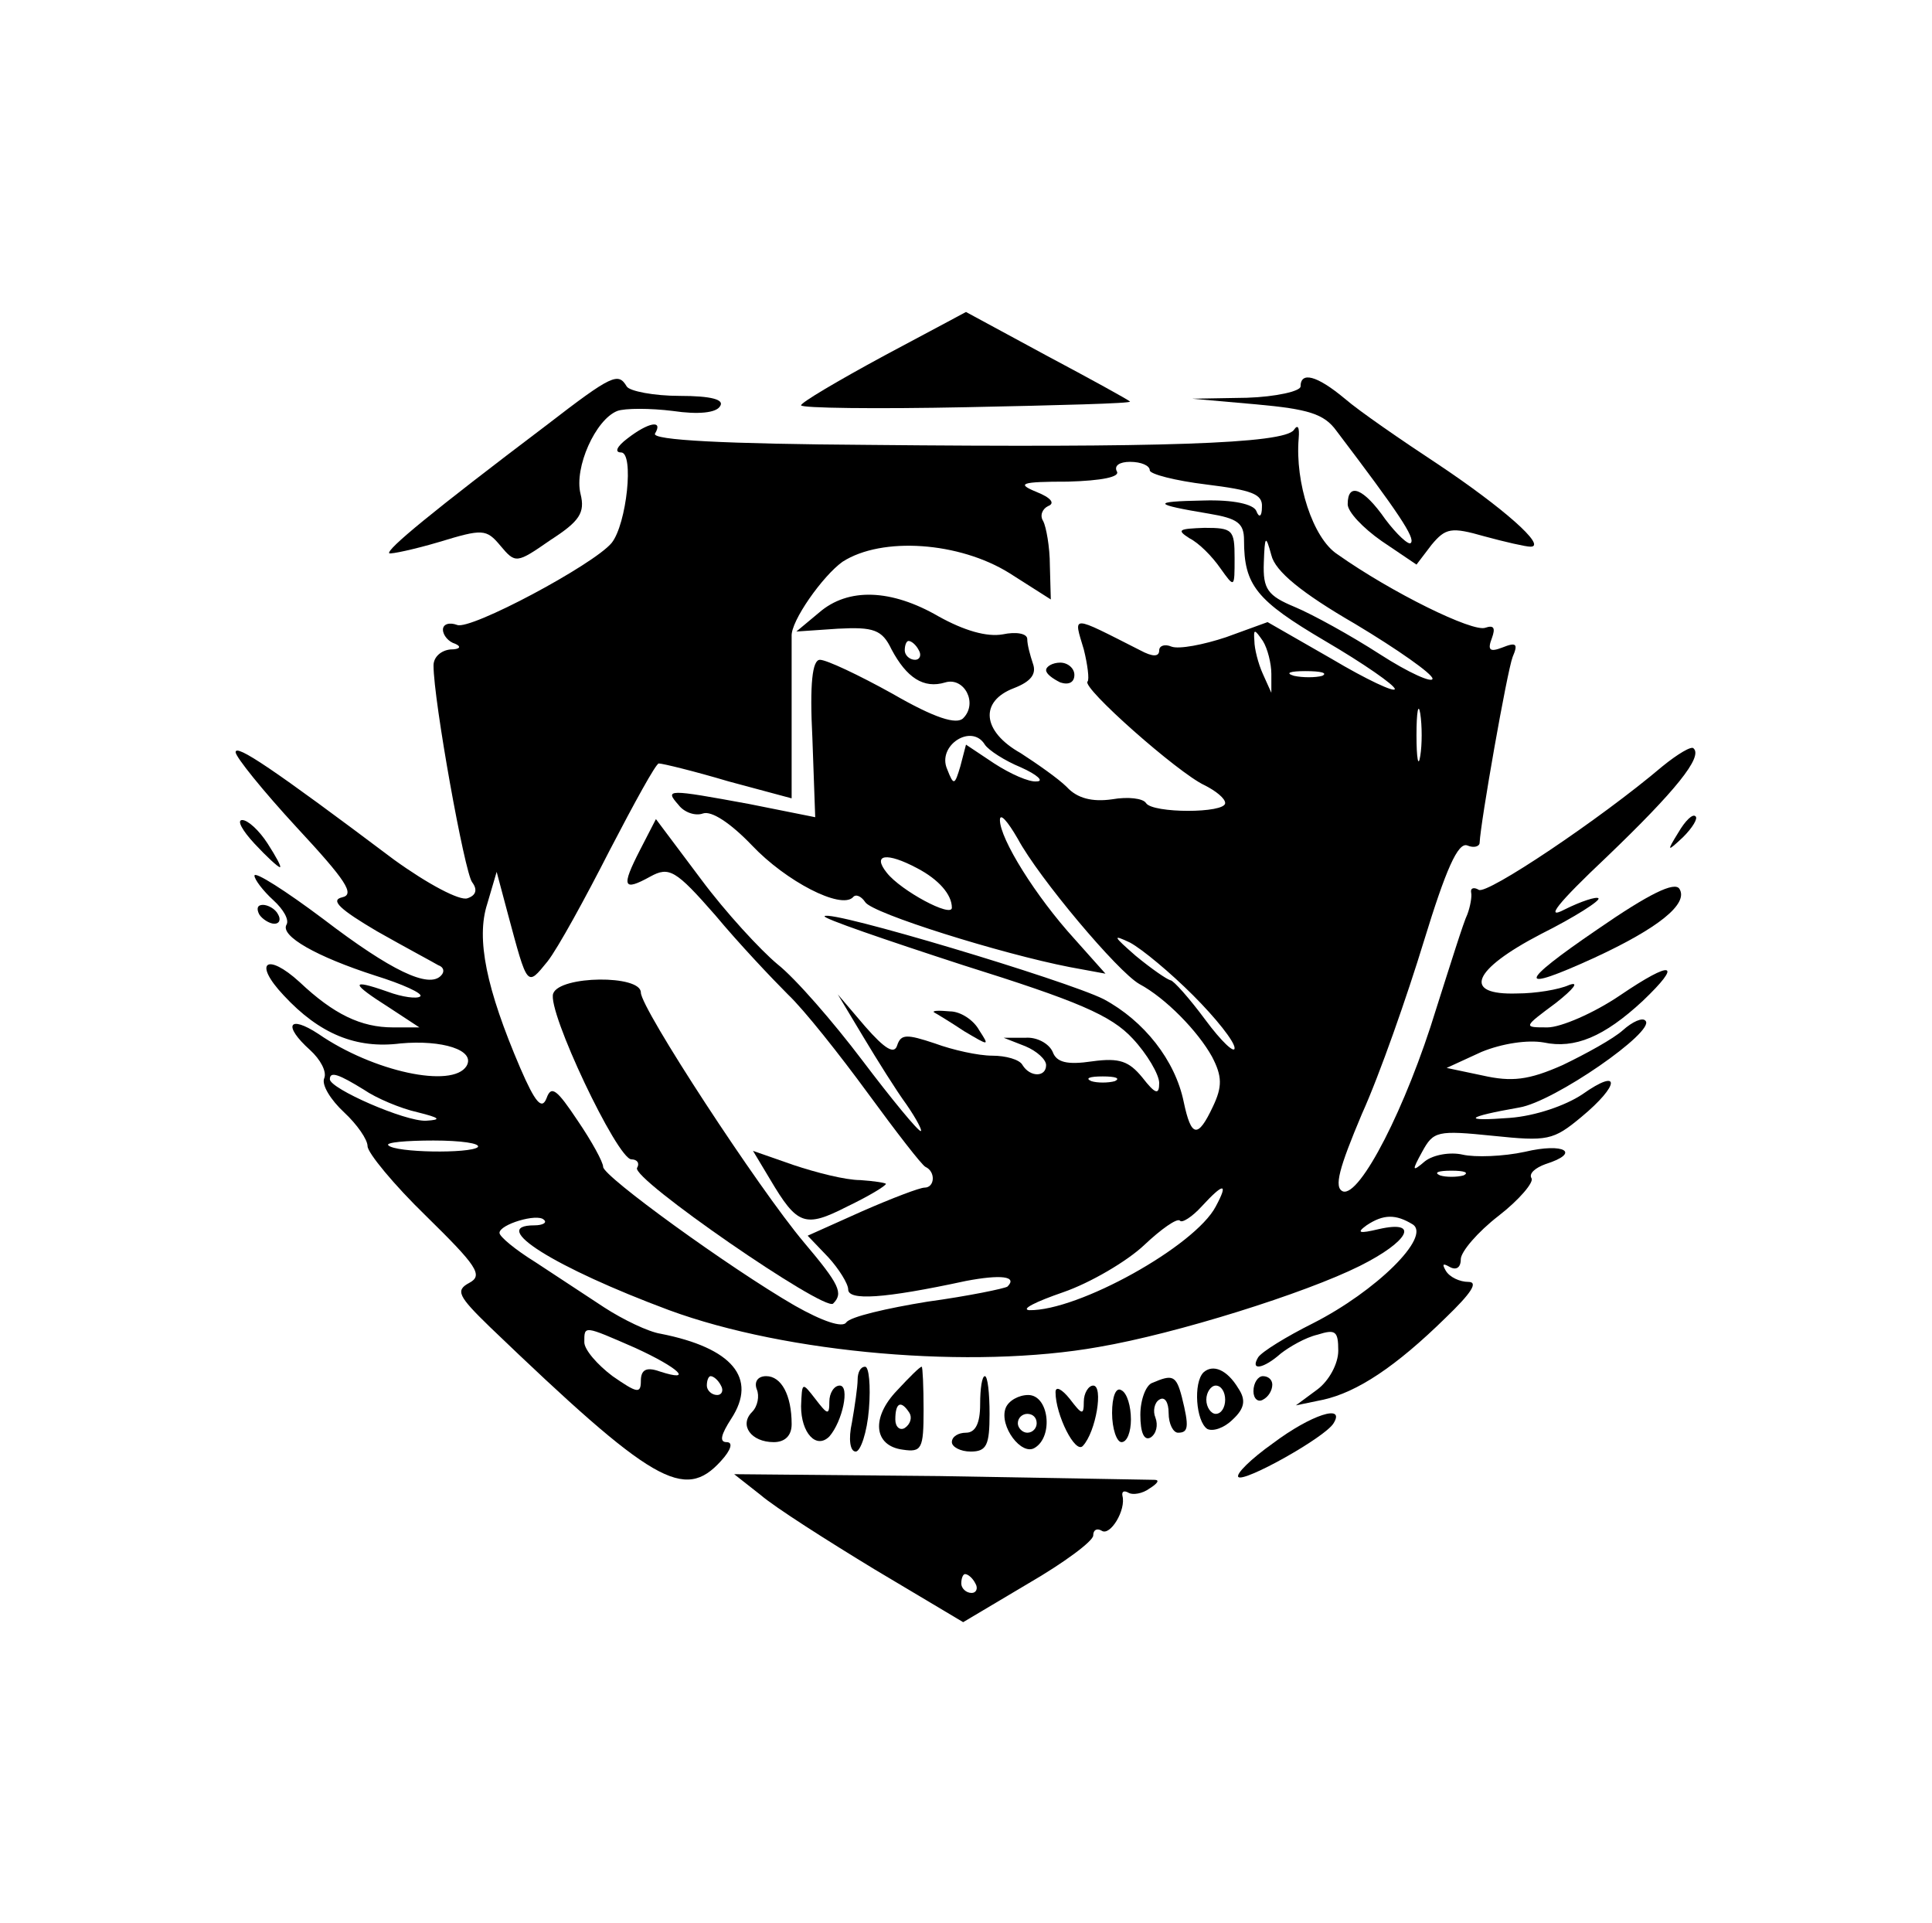 <?xml version="1.0" standalone="no"?>
<!DOCTYPE svg PUBLIC "-//W3C//DTD SVG 20010904//EN"
 "http://www.w3.org/TR/2001/REC-SVG-20010904/DTD/svg10.dtd">
<svg version="1.0" xmlns="http://www.w3.org/2000/svg"
 width="205pt" height="204pt" viewBox="0 0 205 204"
 preserveAspectRatio="xMidYMid meet">

<g transform="translate(0,204) scale(0.1,-0.1)"
fill="#000000" stroke="none">
<path d="M937 1662 c-48 -26 -87 -49 -87 -52 0 -3 79 -4 176 -2 97 2 175 4
173 6 -2 2 -42 24 -89 49 l-85 46 -88 -47z"/>
<path d="M580 1589 c-123 -93 -170 -132 -167 -136 2 -1 26 4 53 12 46 14 50
14 65 -4 16 -19 17 -19 53 6 31 20 37 29 32 49 -7 28 16 79 39 88 8 3 35 3 59
0 27 -4 46 -2 50 5 5 7 -9 11 -43 11 -27 0 -53 5 -56 10 -9 15 -15 13 -85 -41z"/>
<path d="M1380 1630 c0 -5 -26 -11 -57 -12 l-58 -1 68 -6 c55 -5 72 -10 85
-28 66 -87 84 -114 79 -119 -2 -3 -15 9 -27 25 -23 33 -40 40 -40 16 0 -8 16
-25 36 -39 l37 -25 16 21 c15 18 21 19 56 9 22 -6 44 -11 49 -11 18 0 -30 42
-99 88 -38 25 -83 56 -98 69 -30 25 -47 29 -47 13z"/>
<path d="M666 1575 c-12 -9 -14 -15 -7 -15 14 0 6 -76 -10 -96 -19 -23 -150
-93 -164 -87 -8 3 -15 1 -15 -5 0 -6 6 -13 13 -15 7 -3 5 -6 -5 -6 -10 -1 -18
-8 -18 -17 0 -37 33 -220 41 -230 6 -8 4 -14 -5 -17 -8 -3 -42 15 -78 41 -129
97 -168 123 -168 114 0 -5 29 -41 65 -80 52 -56 62 -71 48 -74 -13 -3 -2 -13
37 -36 30 -17 60 -33 65 -36 6 -2 7 -7 3 -11 -13 -14 -53 5 -125 60 -40 30
-73 51 -73 46 0 -4 9 -16 20 -26 11 -10 17 -21 14 -26 -7 -12 32 -34 94 -54
29 -9 51 -19 48 -22 -3 -3 -19 -1 -35 5 -40 14 -39 9 2 -17 l32 -21 -28 0
c-34 0 -63 14 -99 48 -35 32 -50 21 -17 -14 38 -41 77 -57 124 -51 44 4 80 -7
70 -24 -15 -24 -99 -6 -157 34 -32 21 -38 9 -9 -17 11 -10 18 -23 15 -30 -3
-7 7 -23 21 -36 14 -13 25 -29 25 -36 0 -7 28 -41 62 -74 54 -53 61 -63 46
-71 -15 -8 -12 -14 22 -47 173 -166 206 -185 245 -142 11 12 13 20 6 20 -8 0
-6 8 5 25 28 43 1 75 -75 90 -13 2 -40 15 -60 28 -20 13 -53 35 -73 48 -21 13
-38 27 -38 31 0 9 40 21 47 14 4 -3 -1 -6 -10 -6 -50 0 22 -45 143 -90 125
-46 322 -63 456 -39 82 14 219 57 277 86 52 26 64 49 20 39 -21 -5 -24 -4 -13
4 18 12 31 12 49 1 20 -13 -39 -71 -106 -105 -28 -14 -54 -30 -58 -36 -9 -15
6 -12 24 4 9 7 26 17 39 20 19 6 22 4 22 -17 0 -14 -10 -32 -22 -41 l-23 -17
29 6 c36 8 77 35 130 87 27 26 35 38 24 38 -9 0 -20 5 -24 12 -4 7 -3 8 4 4 7
-4 12 -1 12 8 0 8 18 29 40 46 22 17 38 36 35 40 -3 5 4 11 15 15 38 12 20 23
-22 13 -23 -5 -53 -6 -66 -3 -13 3 -31 0 -40 -7 -14 -12 -14 -10 -3 10 12 22
16 23 75 17 58 -6 64 -5 94 20 41 34 42 53 1 24 -18 -12 -50 -23 -77 -25 -52
-4 -47 1 10 11 37 6 145 81 134 92 -3 4 -14 -1 -24 -10 -10 -9 -39 -25 -64
-37 -36 -16 -54 -18 -85 -11 l-38 8 37 17 c22 9 49 13 66 10 33 -7 64 6 105
44 43 41 32 44 -24 6 -28 -19 -63 -34 -77 -34 -26 0 -26 0 9 26 19 15 25 23
14 19 -11 -5 -36 -9 -55 -9 -59 -2 -48 25 25 63 36 18 64 36 61 38 -2 2 -18
-3 -36 -12 -21 -11 -8 6 45 56 73 70 102 106 92 115 -2 3 -17 -6 -33 -19 -66
-56 -187 -137 -195 -131 -5 3 -9 2 -8 -3 1 -4 -1 -15 -4 -23 -4 -8 -18 -53
-33 -100 -32 -105 -81 -200 -99 -194 -10 4 -4 25 20 82 19 42 48 125 66 184
23 75 36 105 46 101 7 -3 13 -1 13 3 1 22 29 181 35 197 6 14 4 16 -11 10 -13
-5 -16 -3 -11 10 4 11 2 14 -7 11 -13 -5 -99 37 -157 78 -26 17 -45 76 -41
123 1 12 -1 15 -5 9 -10 -15 -144 -19 -451 -16 -152 1 -231 5 -227 12 9 15 -7
12 -29 -5z m554 -34 c0 -4 27 -11 60 -15 48 -6 60 -10 59 -24 0 -10 -3 -12 -6
-4 -3 7 -24 12 -56 11 -56 -1 -54 -4 6 -14 30 -5 37 -10 37 -28 0 -48 13 -64
86 -107 41 -24 74 -47 74 -51 0 -4 -30 10 -67 32 l-68 39 -44 -16 c-24 -8 -50
-13 -58 -10 -7 3 -13 1 -13 -4 0 -7 -7 -7 -20 0 -75 38 -71 38 -60 1 4 -16 6
-32 4 -34 -7 -6 96 -97 124 -110 12 -6 22 -14 22 -19 0 -11 -77 -11 -84 0 -3
5 -19 7 -36 4 -21 -3 -37 1 -48 13 -9 9 -32 25 -49 36 -41 23 -44 55 -7 69 18
7 24 15 20 26 -3 9 -6 20 -6 26 0 6 -12 8 -26 5 -17 -3 -41 4 -68 19 -50 29
-96 31 -127 4 l-24 -20 44 3 c38 2 47 -1 57 -22 16 -30 34 -42 57 -35 20 6 35
-22 19 -38 -7 -7 -30 0 -75 26 -36 20 -70 36 -77 36 -8 0 -11 -25 -8 -83 l3
-84 -70 14 c-87 16 -90 16 -75 -1 6 -8 18 -12 26 -9 9 3 29 -10 52 -34 36 -38
94 -68 107 -55 3 4 9 1 13 -5 7 -12 145 -55 217 -69 l38 -7 -33 37 c-41 45
-79 106 -79 126 0 8 8 -1 19 -20 22 -41 106 -141 129 -154 28 -15 62 -50 77
-77 11 -21 11 -32 1 -53 -16 -34 -23 -33 -31 5 -9 44 -42 86 -85 109 -40 20
-290 95 -296 88 -3 -2 64 -25 147 -52 121 -38 157 -53 180 -78 15 -16 28 -38
28 -47 0 -13 -4 -12 -18 6 -14 17 -24 21 -53 17 -27 -4 -38 -1 -42 10 -4 9
-17 16 -29 15 l-23 0 23 -9 c12 -5 22 -14 22 -20 0 -13 -17 -13 -25 0 -3 6
-18 10 -32 10 -15 0 -42 6 -61 13 -30 10 -36 10 -40 -2 -3 -10 -13 -4 -34 20
l-29 34 27 -45 c15 -25 35 -57 46 -72 11 -16 17 -28 15 -28 -3 0 -31 34 -62
75 -31 41 -71 87 -90 102 -18 15 -55 55 -81 90 l-48 64 -17 -33 c-20 -39 -18
-44 11 -28 20 11 27 7 69 -41 25 -30 60 -67 77 -84 17 -16 55 -64 85 -105 30
-41 57 -76 61 -78 11 -5 10 -22 -1 -22 -5 0 -34 -11 -66 -25 l-58 -26 22 -23
c11 -12 21 -28 21 -34 0 -12 37 -10 125 9 37 7 55 5 44 -6 -3 -2 -41 -10 -85
-16 -43 -7 -82 -16 -86 -22 -4 -6 -25 1 -55 18 -69 40 -203 137 -203 147 0 5
-12 27 -27 49 -22 33 -28 38 -33 24 -5 -13 -12 -5 -28 32 -36 84 -47 137 -35
174 l10 34 12 -45 c21 -78 20 -77 42 -50 11 14 40 67 66 118 26 50 49 92 52
92 4 0 37 -8 74 -19 l67 -18 0 83 c0 46 0 86 0 89 -1 16 33 64 54 79 42 27
124 21 177 -12 l44 -28 -1 36 c0 20 -4 41 -7 47 -4 6 -1 13 5 16 8 3 3 9 -12
15 -22 9 -17 11 33 11 36 1 56 5 52 11 -3 6 3 10 14 10 12 0 21 -4 21 -9z
m218 -163 c45 -27 82 -53 82 -58 0 -5 -25 6 -56 26 -31 20 -71 42 -90 50 -29
12 -34 19 -33 47 1 29 2 30 8 8 4 -17 32 -40 89 -73z m-89 -53 l0 -20 -9 20
c-5 11 -9 27 -9 35 -1 13 0 13 9 0 5 -8 9 -24 9 -35z m-374 25 c3 -5 1 -10 -4
-10 -6 0 -11 5 -11 10 0 6 2 10 4 10 3 0 8 -4 11 -10z m428 -27 c-7 -2 -21 -2
-30 0 -10 3 -4 5 12 5 17 0 24 -2 18 -5z m104 -85 c-2 -13 -4 -3 -4 22 0 25 2
35 4 23 2 -13 2 -33 0 -45z m-462 12 c4 -6 21 -17 38 -24 18 -8 25 -15 17 -15
-8 -1 -28 8 -45 19 l-30 20 -6 -23 c-6 -20 -7 -21 -14 -3 -11 25 26 49 40 26z
m-72 -131 c23 -12 37 -28 37 -42 0 -11 -54 18 -69 37 -16 20 0 22 32 5z m293
-135 c24 -24 44 -49 44 -56 0 -6 -14 7 -31 30 -17 23 -34 42 -37 42 -4 1 -20
12 -37 26 -24 21 -25 23 -6 14 13 -7 43 -32 67 -56z m-880 -100 c13 -9 39 -20
57 -24 24 -6 26 -8 9 -9 -22 -1 -102 34 -102 44 0 9 10 5 36 -11z m797 9 c-7
-2 -19 -2 -25 0 -7 3 -2 5 12 5 14 0 19 -2 13 -5z m-676 -70 c-8 -7 -88 -6
-95 2 -3 3 19 5 48 5 29 0 50 -3 47 -7z m1046 -30 c-7 -2 -19 -2 -25 0 -7 3
-2 5 12 5 14 0 19 -2 13 -5z m-263 -33 c-22 -42 -146 -111 -198 -110 -9 1 7 9
36 19 29 10 68 33 86 50 18 17 35 29 38 26 2 -3 13 4 23 15 23 25 29 26 15 0z
m-616 -150 c46 -21 63 -37 26 -25 -14 5 -20 2 -20 -10 0 -14 -4 -13 -30 5 -16
12 -30 28 -30 36 0 18 -1 18 54 -6z m91 -40 c3 -5 1 -10 -4 -10 -6 0 -11 5
-11 10 0 6 2 10 4 10 3 0 8 -4 11 -10z"/>
<path d="M1262 1469 c10 -5 24 -19 33 -32 15 -21 15 -21 15 11 0 30 -2 32 -32
32 -27 -1 -30 -2 -16 -11z"/>
<path d="M1110 1329 c0 -4 7 -9 15 -13 9 -3 15 0 15 8 0 7 -7 13 -15 13 -8 0
-15 -4 -15 -8z"/>
<path d="M587 986 c-7 -18 68 -176 83 -176 6 0 9 -4 6 -9 -7 -11 199 -153 208
-144 11 11 7 20 -31 65 -48 57 -173 248 -173 265 0 19 -86 18 -93 -1z"/>
<path d="M991 966 c2 -1 17 -10 32 -20 27 -16 27 -16 16 1 -6 11 -20 20 -31
20 -11 1 -19 1 -17 -1z"/>
<path d="M817 789 c29 -49 37 -52 82 -29 23 11 41 22 41 24 0 1 -12 3 -27 4
-16 0 -47 8 -71 16 l-43 15 18 -30z"/>
<path d="M1781 1157 c-13 -21 -12 -21 5 -5 10 10 16 20 13 22 -3 3 -11 -5 -18
-17z"/>
<path d="M270 1145 c13 -14 25 -25 27 -25 2 0 -4 11 -13 25 -9 14 -21 25 -27
25 -6 0 0 -11 13 -25z"/>
<path d="M1695 1054 c-85 -58 -86 -68 -3 -30 67 31 100 57 90 73 -5 8 -32 -5
-87 -43z"/>
<path d="M275 1070 c3 -5 11 -10 16 -10 6 0 7 5 4 10 -3 6 -11 10 -16 10 -6 0
-7 -4 -4 -10z"/>
<path d="M910 576 c0 -7 -3 -28 -6 -45 -4 -18 -2 -31 4 -31 5 0 12 20 14 45 2
25 0 45 -4 45 -5 0 -8 -6 -8 -14z"/>
<path d="M952 565 c-28 -29 -25 -59 6 -63 20 -3 22 1 22 42 0 25 -1 46 -2 46
-2 0 -13 -11 -26 -25z m13 -24 c3 -5 1 -12 -5 -16 -5 -3 -10 1 -10 9 0 18 6
21 15 7z"/>
<path d="M1277 584 c-11 -11 -8 -52 4 -60 6 -3 18 1 27 10 13 12 14 21 6 33
-12 20 -27 26 -37 17z m23 -29 c0 -8 -4 -15 -10 -15 -5 0 -10 7 -10 15 0 8 5
15 10 15 6 0 10 -7 10 -15z"/>
<path d="M803 566 c3 -7 1 -18 -5 -24 -14 -14 -1 -32 23 -32 12 0 19 7 19 19
0 31 -11 51 -27 51 -9 0 -13 -6 -10 -14z"/>
<path d="M1040 550 c0 -20 -5 -30 -15 -30 -8 0 -15 -4 -15 -10 0 -5 9 -10 20
-10 17 0 20 7 20 40 0 22 -2 40 -5 40 -3 0 -5 -13 -5 -30z"/>
<path d="M1223 573 c-7 -2 -13 -18 -13 -34 0 -19 4 -28 11 -24 6 4 8 13 5 21
-3 7 -1 16 4 19 6 4 10 -3 10 -14 0 -12 5 -21 10 -21 11 0 12 6 4 38 -6 23
-10 24 -31 15z"/>
<path d="M1330 564 c0 -8 5 -12 10 -9 6 3 10 10 10 16 0 5 -4 9 -10 9 -5 0
-10 -7 -10 -16z"/>
<path d="M850 548 c0 -28 16 -46 30 -32 14 16 22 54 11 54 -6 0 -11 -8 -11
-17 0 -15 -2 -14 -15 3 -14 18 -14 18 -15 -8z"/>
<path d="M1120 563 c0 -24 21 -66 29 -57 14 15 22 64 11 64 -5 0 -10 -8 -10
-17 0 -15 -2 -14 -15 3 -8 10 -15 14 -15 7z"/>
<path d="M1180 541 c0 -17 5 -31 10 -31 6 0 10 11 10 24 0 14 -4 28 -10 31 -6
4 -10 -7 -10 -24z"/>
<path d="M1067 546 c-7 -19 17 -51 31 -42 20 12 15 56 -7 56 -10 0 -21 -6 -24
-14z m33 -16 c0 -5 -4 -10 -10 -10 -5 0 -10 5 -10 10 0 6 5 10 10 10 6 0 10
-4 10 -10z"/>
<path d="M1351 509 c-24 -17 -40 -33 -37 -36 6 -6 92 42 101 57 13 21 -24 9
-64 -21z"/>
<path d="M807 454 c15 -13 70 -48 121 -79 l94 -56 69 41 c38 22 69 45 69 51 0
6 4 8 9 5 9 -6 26 22 22 37 -1 5 2 6 7 3 4 -2 14 -1 22 5 8 5 11 9 5 9 -5 0
-108 2 -228 4 l-218 2 28 -22z m228 -94 c3 -5 1 -10 -4 -10 -6 0 -11 5 -11 10
0 6 2 10 4 10 3 0 8 -4 11 -10z"/>
</g>
</svg>
